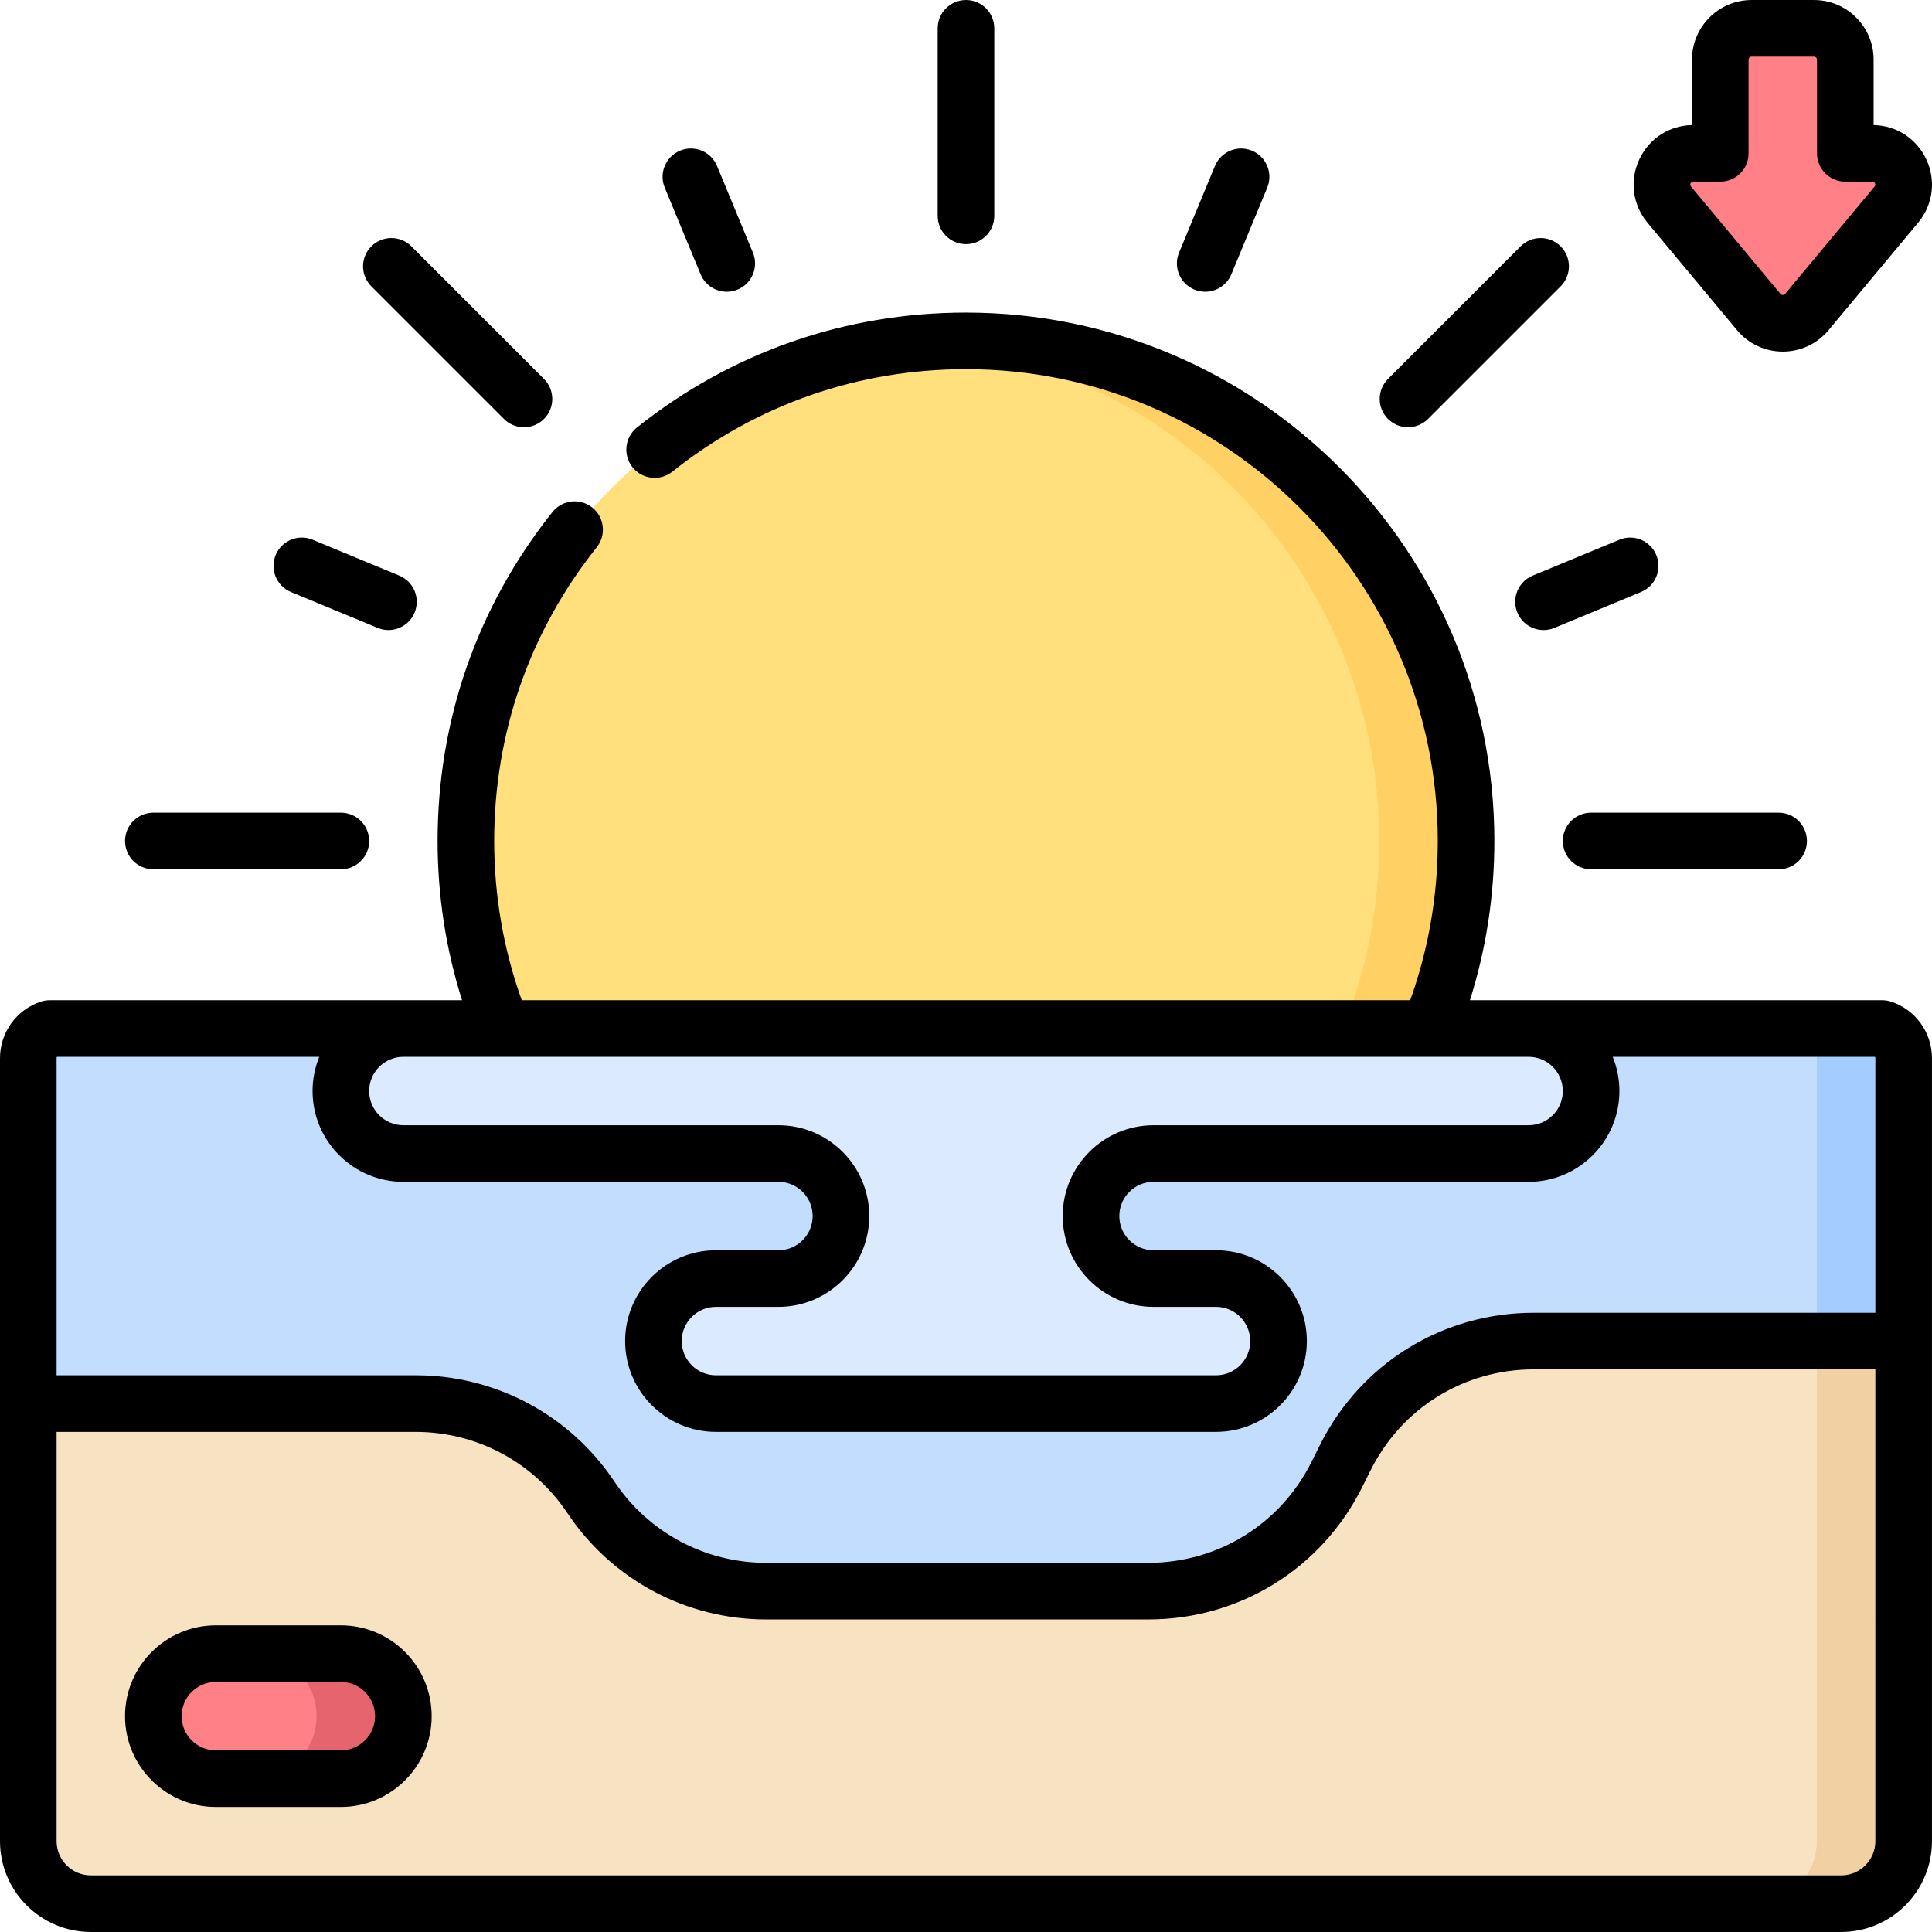 <svg id="Capa_1" enable-background="new 0 0 512.008 512.008" height="512" viewBox="0 0 512.008 512.008" width="512" xmlns="http://www.w3.org/2000/svg"><g><g><path d="m378.899 272.572c6.213-15.348 9.634-32.125 9.634-49.701 0-73.196-59.337-132.533-132.533-132.533s-132.533 59.337-132.533 132.533c0 17.577 3.422 34.354 9.635 49.703v7.43h245.398z" fill="#ffe07d"/><path d="m256 90.338c-3.875 0-7.709.176-11.5.502 67.81 5.83 121.033 62.711 121.033 132.031 0 17.576-3.421 34.353-9.634 49.701l-.399 7.433h23l.399-7.433c6.213-15.348 9.634-32.125 9.634-49.701 0-73.196-59.337-132.533-132.533-132.533z" fill="#ffd064"/><path d="m7.5 371.971v-91.542c0-3.565 2.281-6.731 5.664-7.858h93.736l149.1 20 149.1-20h93.736c3.382 1.127 5.664 4.293 5.664 7.858v74.975l-161.75 68.1h-189z" fill="#c3ddff"/><path d="m498.836 272.571h-23c3.382 1.127 5.664 4.293 5.664 7.858v84.659l23-9.684v-74.975c0-3.565-2.281-6.731-5.664-7.858z" fill="#a4ccff"/><path d="m487.933 504.504h-463.866c-9.15 0-16.567-7.417-16.567-16.567v-115.966h102.667c18.659 0 36.083 9.325 46.433 24.85s27.774 24.85 46.433 24.85h101.311c21.137 0 40.461-11.942 49.914-30.848l2.285-4.57c9.453-18.906 28.776-30.848 49.914-30.848h98.043v132.533c0 9.149-7.417 16.566-16.567 16.566z" fill="#f7e3c1"/><path d="m481.5 355.404v132.533c0 9.15-7.417 16.567-16.567 16.567h23c9.15 0 16.567-7.417 16.567-16.567v-132.533z" fill="#f1d0a4"/><path d="m405.1 272.571c9.15 0 16.567 7.417 16.567 16.567s-7.417 16.567-16.567 16.567h-99.4c-9.15 0-16.567 7.417-16.567 16.567s7.417 16.567 16.567 16.567h16.567c9.15 0 16.567 7.417 16.567 16.567s-7.417 16.567-16.567 16.567h-132.534c-9.15 0-16.567-7.417-16.567-16.567s7.417-16.567 16.567-16.567h16.567c9.149 0 16.567-7.417 16.567-16.567s-7.417-16.567-16.567-16.567h-99.4c-9.149 0-16.567-7.417-16.567-16.567s7.417-16.567 16.567-16.567z" fill="#dbeaff"/><path d="m90.333 471.371c9.15 0 16.567-7.417 16.567-16.567s-7.417-16.567-16.567-16.567h-33.133c-9.15 0-16.567 7.417-16.567 16.567s7.417 16.567 16.567 16.567z" fill="#ff8086"/><path d="m442.375 54.224 23.731 28.478c3.312 3.974 9.415 3.974 12.727 0l23.731-28.478c4.496-5.395.659-13.586-6.363-13.586h-7.165v-24.85c0-4.575-3.709-8.283-8.283-8.283h-16.567c-4.575 0-8.283 3.709-8.283 8.283v24.85h-7.165c-7.023 0-10.859 8.191-6.363 13.586z" fill="#ff8086"/><path d="m90.333 438.238h-23c9.15 0 16.567 7.417 16.567 16.567s-7.417 16.567-16.567 16.567h23c9.15 0 16.567-7.417 16.567-16.567s-7.417-16.567-16.567-16.567z" fill="#e5646e"/></g><g><path d="m501.207 265.456c-.765-.255-1.565-.385-2.371-.385h-109.28c4.297-13.593 6.477-27.741 6.477-42.2 0-77.214-62.818-140.033-140.033-140.033-32.032 0-62.18 10.527-87.183 30.444-3.24 2.581-3.774 7.299-1.193 10.539 2.579 3.239 7.297 3.775 10.539 1.193 22.32-17.779 49.235-27.176 77.837-27.176 68.943 0 125.033 56.09 125.033 125.033 0 14.528-2.461 28.698-7.306 42.2h-235.454c-4.845-13.503-7.306-27.673-7.306-42.2 0-28.601 9.398-55.517 27.176-77.837 2.581-3.24 2.047-7.959-1.193-10.539s-7.959-2.046-10.539 1.193c-19.916 25.003-30.443 55.151-30.443 87.183 0 14.458 2.18 28.606 6.478 42.2h-109.282c-.806 0-1.606.13-2.371.385-6.456 2.151-10.793 8.169-10.793 14.973v207.508c0 13.27 10.796 24.067 24.066 24.067h463.867c13.271 0 24.066-10.796 24.066-24.067v-207.508c.001-6.804-4.336-12.822-10.792-14.973zm-87.04 23.682c0 4.999-4.067 9.067-9.067 9.067h-99.4c-13.271 0-24.066 10.796-24.066 24.066 0 13.271 10.796 24.067 24.066 24.067h16.566c4.999 0 9.066 4.067 9.066 9.066s-4.067 9.067-9.066 9.067h-132.533c-4.999 0-9.066-4.067-9.066-9.067 0-4.999 4.067-9.066 9.066-9.066h16.567c13.27 0 24.066-10.796 24.066-24.067 0-13.27-10.796-24.066-24.066-24.066h-99.4c-5 0-9.067-4.067-9.067-9.067 0-4.999 4.067-9.066 9.067-9.066h26.145c.02 0 .039.004.059.004.031 0 .062-.004.092-.004h245.648c.017 0 .034.002.052.002.011 0 .022-.002.033-.002h26.17c5.001-.001 9.068 4.067 9.068 9.066zm-399.081-9.067h69.526c-1.143 2.8-1.779 5.86-1.779 9.066 0 13.271 10.797 24.067 24.067 24.067h99.4c4.999 0 9.066 4.067 9.066 9.066s-4.067 9.067-9.066 9.067h-16.566c-13.27 0-24.066 10.796-24.066 24.066 0 13.271 10.796 24.067 24.066 24.067h132.533c13.271 0 24.066-10.796 24.066-24.067 0-13.27-10.796-24.066-24.066-24.066h-16.567c-4.999 0-9.066-4.067-9.066-9.067 0-4.999 4.067-9.066 9.066-9.066h99.4c13.27 0 24.067-10.796 24.067-24.067 0-3.207-.635-6.266-1.779-9.066h69.526c.055.108.086.23.086.358v67.475h-90.544c-24.134 0-45.83 13.409-56.621 34.994l-2.285 4.57c-8.235 16.47-24.791 26.702-43.206 26.702h-101.312c-16.188 0-31.213-8.042-40.192-21.51-11.768-17.651-31.458-28.189-52.673-28.189h-95.167v-84.042c0-.127.031-.249.086-.358zm481.914 207.866c0 4.999-4.067 9.067-9.066 9.067h-463.868c-4.999 0-9.066-4.067-9.066-9.067v-108.466h95.167c16.188 0 31.213 8.041 40.192 21.511 11.768 17.651 31.459 28.189 52.673 28.189h101.312c24.133 0 45.829-13.409 56.622-34.994l2.285-4.57c8.234-16.471 24.79-26.702 43.205-26.702h90.544z"/><path d="m90.333 430.738h-33.133c-13.271 0-24.066 10.796-24.066 24.066s10.796 24.067 24.066 24.067h33.133c13.271 0 24.067-10.796 24.067-24.067 0-13.27-10.796-24.066-24.067-24.066zm0 33.133h-33.133c-4.999 0-9.066-4.067-9.066-9.067 0-4.999 4.067-9.066 9.066-9.066h33.133c5 0 9.067 4.067 9.067 9.066 0 5-4.067 9.067-9.067 9.067z"/><path d="m460.345 87.503c3.008 3.609 7.427 5.679 12.125 5.679s9.117-2.07 12.125-5.679l23.732-28.478c3.963-4.756 4.794-11.193 2.168-16.799-2.578-5.505-7.905-8.962-13.958-9.085v-17.354c0-8.703-7.08-15.783-15.783-15.783h-16.566c-8.703 0-15.784 7.081-15.784 15.783v17.354c-6.053.124-11.379 3.581-13.957 9.085-2.626 5.606-1.795 12.043 2.168 16.799zm-12.316-38.915c.211-.451.535-.451.709-.451h7.164c4.143 0 7.5-3.358 7.5-7.5v-24.85c0-.432.352-.783.784-.783h16.566c.432 0 .783.352.783.783v24.85c0 4.142 3.357 7.5 7.5 7.5h7.165c.174 0 .498 0 .709.451.212.451.004.7-.107.834l-23.731 28.478c-.059.07-.235.282-.602.282s-.543-.212-.602-.282l-23.732-28.478c-.11-.133-.318-.383-.106-.834z"/><path d="m256 64.704c4.143 0 7.5-3.358 7.5-7.5v-49.7c0-4.142-3.357-7.5-7.5-7.5s-7.5 3.358-7.5 7.5v49.7c0 4.143 3.357 7.5 7.5 7.5z"/><path d="m133.553 111.03c1.465 1.464 3.384 2.197 5.304 2.197 1.919 0 3.839-.732 5.304-2.197 2.929-2.929 2.929-7.678 0-10.606l-35.144-35.143c-2.93-2.929-7.678-2.929-10.607 0s-2.929 7.678 0 10.606z"/><path d="m40.634 230.371h49.699c4.143 0 7.5-3.358 7.5-7.5s-3.357-7.5-7.5-7.5h-49.699c-4.143 0-7.5 3.358-7.5 7.5s3.357 7.5 7.5 7.5z"/><path d="m421.667 215.371c-4.143 0-7.5 3.358-7.5 7.5s3.357 7.5 7.5 7.5h49.699c4.143 0 7.5-3.358 7.5-7.5s-3.357-7.5-7.5-7.5z"/><path d="m373.144 113.227c1.919 0 3.839-.732 5.304-2.197l35.143-35.143c2.929-2.929 2.929-7.678 0-10.606-2.93-2.929-7.678-2.93-10.607 0l-35.144 35.143c-2.929 2.929-2.929 7.678 0 10.606 1.465 1.465 3.384 2.197 5.304 2.197z"/><path d="m185.674 72.685c1.196 2.888 3.988 4.632 6.932 4.632.956 0 1.929-.184 2.867-.573 3.827-1.585 5.645-5.973 4.059-9.799l-9.51-22.959c-1.585-3.827-5.973-5.646-9.799-4.059-3.827 1.585-5.645 5.973-4.059 9.799z"/><path d="m77.115 156.892 22.959 9.51c.938.389 1.91.573 2.867.573 2.943 0 5.735-1.744 6.932-4.632 1.586-3.827-.231-8.214-4.059-9.799l-22.959-9.51c-3.825-1.585-8.214.232-9.799 4.059s.232 8.214 4.059 9.799z"/><path d="m402.127 162.343c1.196 2.888 3.988 4.632 6.932 4.632.956 0 1.929-.184 2.867-.573l22.959-9.51c3.827-1.585 5.645-5.973 4.059-9.799-1.585-3.826-5.972-5.645-9.799-4.059l-22.959 9.51c-3.828 1.585-5.645 5.972-4.059 9.799z"/><path d="m316.527 76.744c.938.389 1.91.573 2.867.573 2.943 0 5.735-1.744 6.932-4.632l9.51-22.958c1.586-3.827-.231-8.214-4.059-9.799-3.824-1.583-8.213.232-9.799 4.059l-9.51 22.959c-1.585 3.825.232 8.213 4.059 9.798z"/></g></g></svg>
